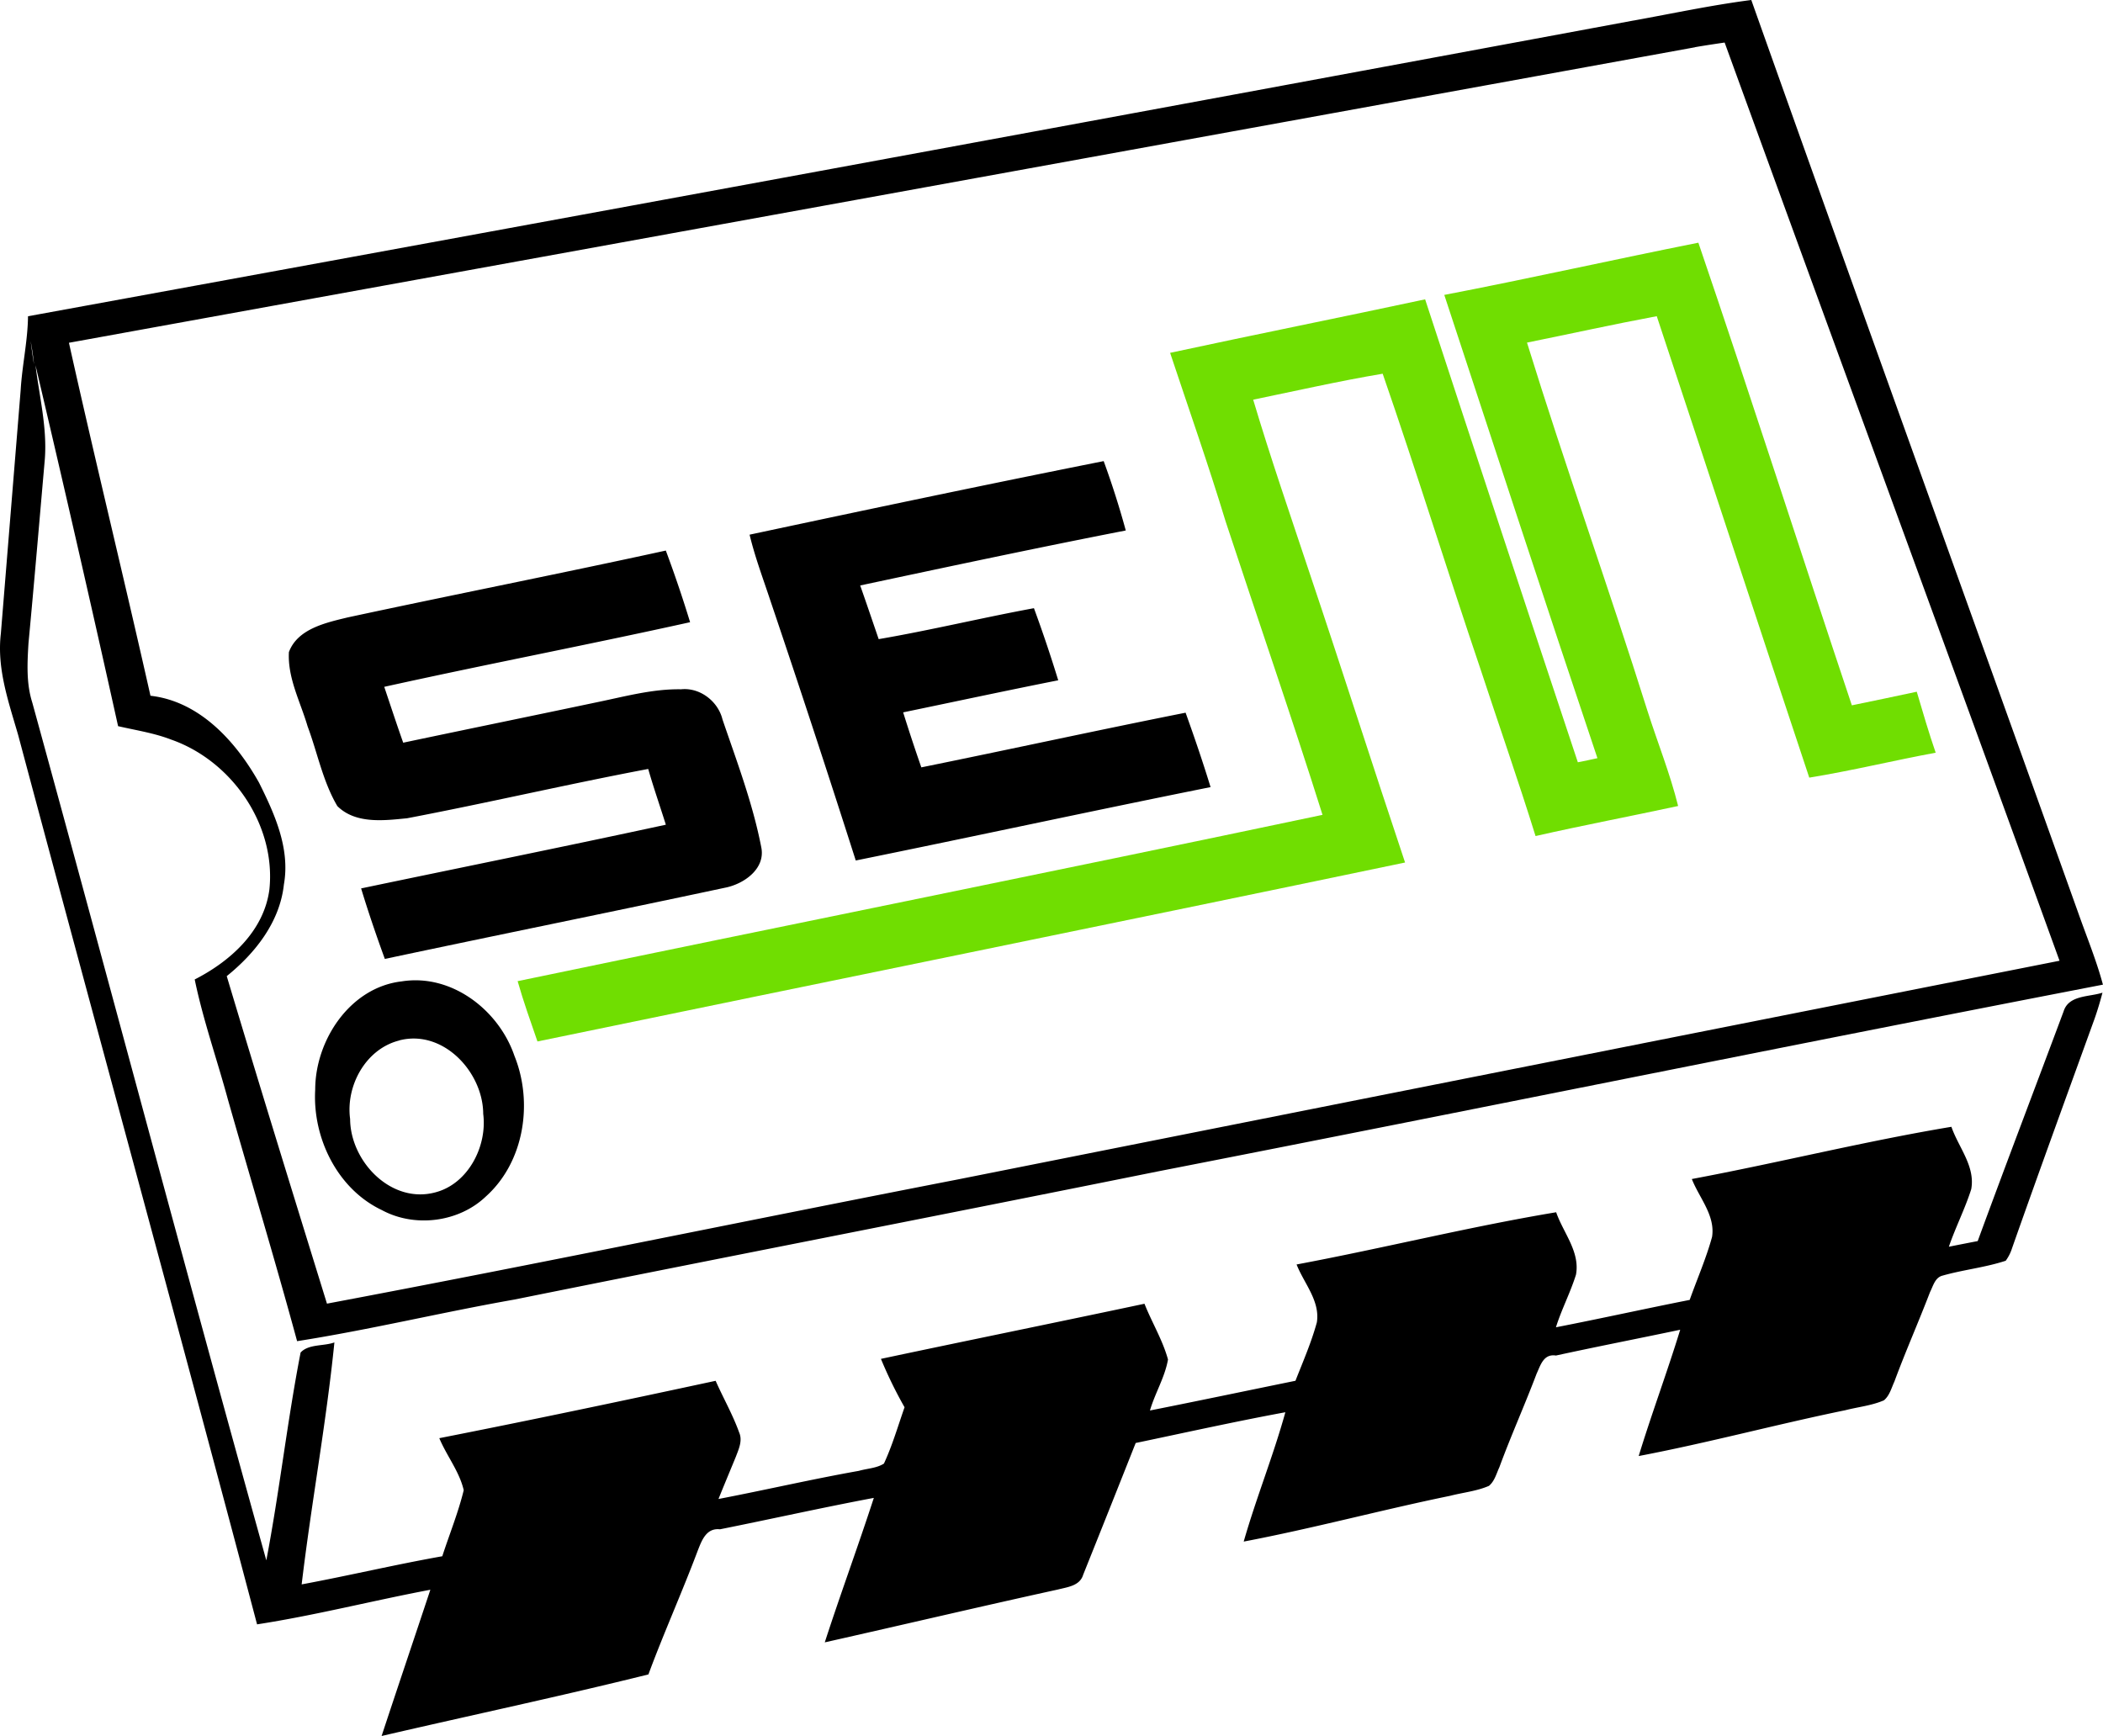 <svg xmlns="http://www.w3.org/2000/svg" viewBox="0 0 636.63 525.56"><path d="M494.54 6.22C506.4 4.07 518.19 1.54 530.16 0c32.75 92.24 66.06 184.29 99 276.45 2.54 7.2 5.47 14.29 7.45 21.67C541.2 316.56 446 336 350.58 354.65c-64.92 13.09-129.93 25.72-194.85 38.81-22 3.87-43.72 9.14-65.79 12.6-6.65-24.47-14-48.74-20.94-73.14-3.29-12.14-7.49-24-10.06-36.37 10.79-5.51 21-14.65 22.62-27.32 2-19.56-11.4-38.88-29.73-45.3-5.17-2-10.7-2.83-16.08-4.07a8466.92 8466.92 0 0 0-25-109.27c1.16 9.46 3.55 18.83 2.82 28.45-1.63 18.58-3.2 37.17-4.95 55.75-.36 6-.69 12.13 1.15 17.91C33.54 299.22 56.53 386 80.62 472.42c4-20.88 6.32-42.07 10.38-62.92 2.43-2.64 7-1.87 10.23-3.06-2.47 24.52-7 48.79-9.91 73.26 14.24-2.64 28.32-6 42.57-8.52 2.17-6.68 4.83-13.2 6.49-20-1.3-5.66-5.17-10.41-7.39-15.75 27.94-5.5 55.81-11.38 83.65-17.37 2.31 5.24 5.19 10.24 7.12 15.64 1.08 2.46-.11 5-1 7.35-1.75 4.26-3.53 8.51-5.26 12.79 14.2-2.72 28.29-6 42.51-8.52 2.48-.72 5.33-.77 7.58-2.2 2.55-5.5 4.24-11.34 6.24-17.05a130.4 130.4 0 0 1-7.15-14.65c26.57-5.64 53.2-11.05 79.78-16.69 2.24 5.66 5.51 11 7.12 16.88-.94 5.4-3.94 10.19-5.46 15.44 14.7-2.92 29.36-6 44.05-9 2.29-5.85 4.83-11.64 6.48-17.71 1-6.5-3.89-11.77-6.14-17.5 26.27-4.92 52.23-11.42 78.58-15.81 2.13 6.2 7.28 11.94 6 18.89-1.69 5.43-4.37 10.51-6.07 15.94 13.52-2.63 27-5.63 40.49-8.29 2.26-6.36 5-12.59 6.78-19.1 1-6.5-3.88-11.77-6.13-17.5 26.26-4.92 52.23-11.42 78.58-15.81 2.13 6.2 7.28 11.94 6 18.89-1.88 5.94-4.75 11.52-6.77 17.42q4.35-.87 8.73-1.71c8.52-23.23 17.35-46.35 26-69.54 1.55-5 7.72-4.33 11.77-5.67-.69 2.64-1.47 5.26-2.37 7.83-8.38 23.16-16.82 46.29-25 69.53a13.15 13.15 0 0 1-1.92 3.8c-6.24 2.06-12.84 2.71-19.14 4.51-2.28.57-2.85 3.19-3.78 5-3.48 9.08-7.43 18-10.79 27.1-.9 1.94-1.45 4.24-3.16 5.65-3.71 1.61-7.81 2-11.7 3-20.92 4.3-41.56 9.88-62.54 13.87 3.93-12.84 8.63-25.41 12.57-38.24-12.53 2.64-25.11 5.08-37.62 7.81-3.78-.59-4.68 3-5.85 5.5-3.59 9.5-7.76 18.76-11.27 28.31-.9 1.94-1.45 4.24-3.16 5.65-3.71 1.61-7.81 2-11.7 3-20.92 4.3-41.56 9.88-62.54 13.87 3.77-13.19 8.95-25.94 12.61-39.16-15.16 2.8-30.22 6.15-45.31 9.31q-7.92 20-15.9 39.9c-1 3.35-4.71 3.71-7.63 4.46-23.57 5.17-47 10.7-70.59 16 4.75-14.65 10.09-29.1 14.85-43.74-15.57 2.93-31 6.39-46.58 9.51-4.12-.46-5.49 3.34-6.66 6.29-4.75 12.65-10.31 25-15 37.65-26.82 6.66-53.85 12.39-80.77 18.64 4.87-14.78 9.86-29.51 14.76-44.28-17.52 3.31-34.83 7.76-52.46 10.48-23.76-89.89-48.35-179.51-72.33-269.29-2.89-10-6.49-20.07-5.23-30.69l6-73.75c.44-7.48 2.14-14.83 2.22-22.32q243.08-44.41 486-89.53m18.6 8.1Q267 59.12 20.87 103.78c7.94 35.69 16.66 71.2 24.68 106.87 14.92 1.68 25.91 13.91 32.87 26.32 4.74 9.51 9.46 19.94 7.52 30.84-1.22 11.33-8.68 20.79-17.3 27.73 9.91 33.12 20.13 66.13 30.34 99.16 63.75-12 127.28-25.22 191-37.61q166.72-33.19 333.49-66.21c-33.6-92.73-67.67-185.27-101.38-278-3 .44-6 .89-8.95 1.4m-503.85 89c.29 2.32.6 4.67 1 7a86.7 86.7 0 0 0-1-7z"/><path d="M226.92 161.88c35.69-7.61 71.4-15.15 107.19-22.27a262.8 262.8 0 0 1 6.69 21c-26.87 5.24-53.63 10.95-80.4 16.65 1.91 5.4 3.74 10.83 5.6 16.25 15.76-2.7 31.3-6.48 47-9.37a417.43 417.43 0 0 1 7.35 21.83c-15.68 3.11-31.3 6.47-46.94 9.71a522.7 522.7 0 0 0 5.5 16.65c26.68-5.41 53.27-11.24 80-16.55 2.68 7.45 5.25 15 7.56 22.53-35.85 7.19-71.58 14.95-107.41 22.22a4895.13 4895.13 0 0 0-25.88-78.78c-2.18-6.59-4.64-13.11-6.26-19.87zm-121.7 25.06c32.08-6.9 64.28-13.24 96.34-20.25q4 10.73 7.35 21.69c-30.8 6.83-61.79 12.75-92.59 19.57 1.9 5.64 3.75 11.3 5.74 16.91 19.64-4.14 39.3-8.17 58.94-12.31 8.31-1.71 16.61-4 25.17-3.86 5.72-.6 11.21 3.63 12.55 9.14 4.33 12.69 9.14 25.37 11.71 38.56 1.46 6.65-5.3 11.31-11 12.39-34.28 7.32-68.64 14.26-102.93 21.55-2.57-7.06-5-14.16-7.18-21.35 30.75-6.44 61.55-12.64 92.25-19.29-1.77-5.64-3.72-11.21-5.34-16.88-24.4 4.61-48.6 10.28-73 14.93-7 .69-15.58 1.79-21.11-3.69-4.39-7.45-6-16.11-9-24.13-2.15-7.38-6.09-14.59-5.66-22.49 2.62-7.07 11.24-8.91 17.76-10.49zm16.39 110.19c15.07-2.4 29.38 8.66 34.12 22.54 5.71 14.15 3 32.1-8.61 42.55-8.2 7.87-21.56 9.55-31.53 4.15-13.49-6.4-21-21.89-20.17-36.44 0-15 10.56-31 26.19-32.8m-.76 17.9c-10.14 2.55-16.22 13.71-14.86 23.76.06 12.93 12.59 26 26.08 22.14 9.77-2.72 15.47-14 14.21-23.7-.06-12.65-12.14-25.69-25.43-22.23z"/><path d="M437.22 89.29c25.7-4.94 51.25-10.7 76.92-15.81C530 120 545 166.9 560.6 213.55c6.56-1.31 13.1-2.75 19.65-4.12 1.82 6.18 3.63 12.37 5.73 18.46-12.78 2.37-25.43 5.46-38.27 7.55-15.51-46.53-30.71-93.15-46.17-139.71-13.14 2.46-26.19 5.35-39.28 8 11.55 37.37 24.74 74.18 36.46 111.47 3.06 9.62 6.85 19 9.29 28.83-14.37 3.1-28.82 5.84-43.16 9.1-5.26-16.89-11.09-33.58-16.61-50.37-10.09-29.81-19.38-59.88-29.67-89.61-13.15 2.21-26.15 5.17-39.2 7.86 5.32 17.85 11.42 35.45 17.29 53.13 9.74 28.94 19 58.06 28.69 87-87.5 18.27-175.11 36.07-262.65 54.18-2.09-6.06-4.25-12.09-6-18.26 81.2-16.89 162.51-33.24 243.66-50.35-9.38-29.76-19.6-59.25-29.35-88.88-5.2-17.13-11.14-34-16.79-51 25.7-5.54 51.49-10.7 77.2-16.2q22.94 70.13 46.23 140.16c2-.39 4-.81 5.93-1.24-15.68-46.69-30.97-93.5-46.36-140.26z" fill="#70de01"/></svg>
